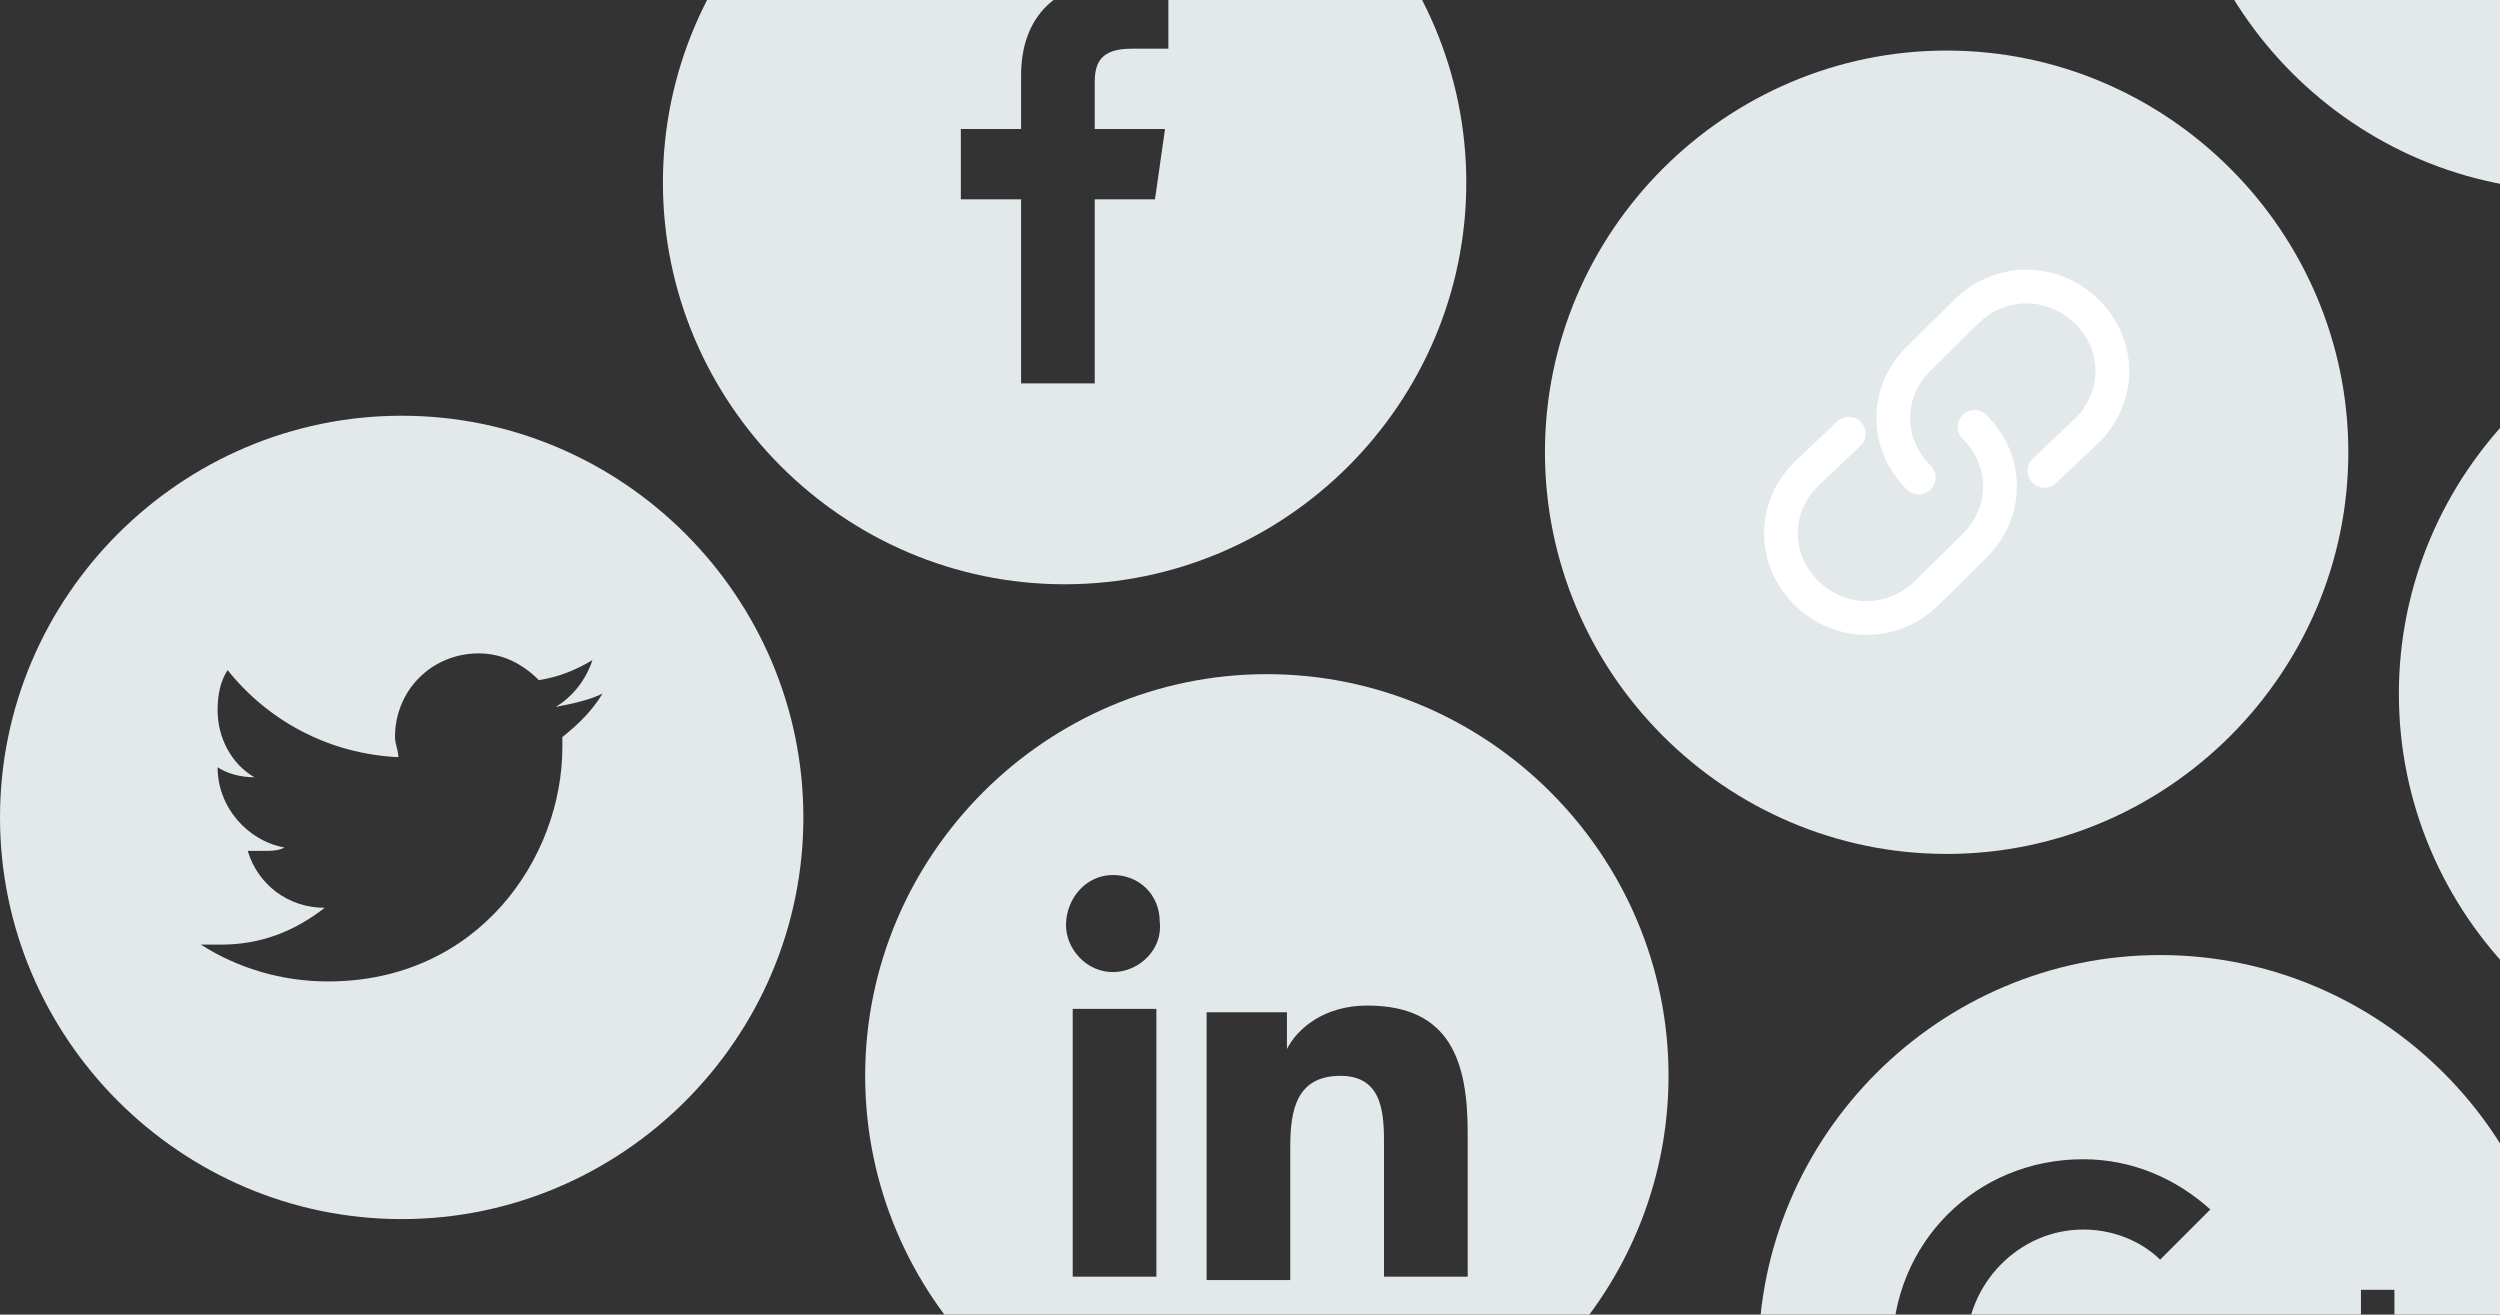 <?xml version="1.0" encoding="UTF-8" standalone="no"?>
<svg width="445px" height="234px" viewBox="0 0 445 234" version="1.1" xmlns="http://www.w3.org/2000/svg" xmlns:xlink="http://www.w3.org/1999/xlink">
    <rect x="0" y="0" width="445" height="234" fill="#333333" stroke="none"/>
    <!-- Generator: Sketch 47.1 (45422) - http://www.bohemiancoding.com/sketch -->
    <title>Group 8</title>
    <desc>Created with Sketch.</desc>
    <defs></defs>
    <g id="Design-2" stroke="none" stroke-width="1" fill="none" fill-rule="evenodd">
        <g id="Desktop-HD-Copy-13" transform="translate(-746, -2929)">
            <g id="Group-9" transform="translate(251, 2929)">
                <g id="Group-12">
                    <g id="Group-8">
                        <g id="Group-14" transform="translate(495, -109)">
                            <path d="M71.5,183 C32.175,183 0,215.175 0,254.5 C0,293.825 32.175,326 71.5,326 C110.825,326 143,293.825 143,254.5 C143,215.175 110.825,183 71.5,183 Z M100.1,240.2 C100.1,240.796 100.1,241.392 100.1,241.988 C100.1,261.65 85.204,283.696 58.392,283.696 C50.05,283.696 42.304,281.312 35.75,277.142 C36.942,277.142 38.133,277.142 39.325,277.142 C46.475,277.142 52.433,274.758 57.796,270.587 C51.242,270.587 45.879,266.417 44.092,260.458 C45.283,260.458 45.879,260.458 47.071,260.458 C48.263,260.458 49.454,260.458 50.646,259.863 C44.092,258.671 38.729,252.713 38.729,245.562 C38.729,245.562 38.729,245.562 38.729,245.562 C40.517,246.754 42.9,247.35 45.283,247.35 C41.112,244.967 38.729,240.2 38.729,235.433 C38.729,232.454 39.325,230.071 40.517,228.283 C47.667,237.221 58.392,243.179 70.904,243.775 C70.904,242.583 70.308,241.392 70.308,240.2 C70.308,231.858 76.862,225.304 85.204,225.304 C89.375,225.304 92.95,227.092 95.929,230.071 C99.504,229.475 102.483,228.283 105.463,226.496 C104.271,230.071 101.888,233.05 98.908,234.838 C101.888,234.242 104.867,233.646 107.25,232.454 C105.463,235.433 103.079,237.817 100.1,240.2 Z" id="Shape" fill="#E3E9EB" fill-rule="nonzero"></path>
                            <path d="M384.5,279 C345.175,279 313,311.175 313,350.5 C313,389.825 345.175,422 384.5,422 C423.825,422 456,389.825 456,350.5 C456,311.175 423.825,279 384.5,279 Z M370.796,383.271 C352.325,383.271 336.833,368.375 336.833,349.308 C336.833,330.242 351.729,315.346 370.796,315.346 C379.733,315.346 387.479,318.921 393.438,324.283 L384.5,333.221 C382.117,330.837 377.35,327.858 370.796,327.858 C359.475,327.858 349.942,337.392 349.942,349.308 C349.942,361.225 359.475,370.758 370.796,370.758 C383.904,370.758 388.671,361.821 389.863,356.458 L372.583,356.458 L372.583,344.542 L402.375,344.542 C405.95,363.608 394.033,383.271 370.796,383.271 Z M432.167,350.5 L426.208,350.5 L426.208,356.458 L420.25,356.458 L420.25,350.5 L414.292,350.5 L414.292,344.542 L420.25,344.542 L420.25,338.583 L426.208,338.583 L426.208,344.542 L432.167,344.542 L432.167,350.5 Z" id="Shape" fill="#E3E9EB" fill-rule="nonzero"></path>
                            <path d="M498.5,161 C459.175,161 427,193.175 427,232.5 C427,271.825 459.175,304 498.5,304 C537.825,304 570,271.825 570,232.5 C570,193.175 537.825,161 498.5,161 Z M527.1,218.2 C527.1,218.796 527.1,219.392 527.1,219.988 C527.1,239.65 512.204,261.696 485.392,261.696 C477.05,261.696 469.304,259.312 462.75,255.142 C463.942,255.142 465.133,255.142 466.325,255.142 C473.475,255.142 479.433,252.758 484.796,248.588 C478.242,248.588 472.879,244.417 471.092,238.458 C472.283,238.458 472.879,238.458 474.071,238.458 C475.262,238.458 476.454,238.458 477.646,237.863 C471.092,236.671 465.729,230.713 465.729,223.562 C465.729,223.562 465.729,223.562 465.729,223.562 C467.517,224.754 469.9,225.35 472.283,225.35 C468.113,222.967 465.729,218.2 465.729,213.433 C465.729,210.454 466.325,208.071 467.517,206.283 C474.667,215.221 485.392,221.179 497.904,221.775 C497.904,220.583 497.308,219.392 497.308,218.2 C497.308,209.858 503.863,203.304 512.204,203.304 C516.375,203.304 519.95,205.092 522.929,208.071 C526.504,207.475 529.483,206.283 532.462,204.496 C531.271,208.071 528.888,211.05 525.908,212.838 C528.888,212.242 531.867,211.646 534.25,210.454 C532.462,213.433 530.079,215.817 527.1,218.2 Z" id="Shape" fill="#E3E9EB" fill-rule="nonzero"></path>
                            <path d="M458.5,0 C419.175,0 387,32.175 387,71.5 C387,110.825 419.175,143 458.5,143 C497.825,143 530,110.825 530,71.5 C530,32.175 497.825,0 458.5,0 Z M487.1,57.2 C487.1,57.796 487.1,58.392 487.1,58.987 C487.1,78.65 472.204,100.696 445.392,100.696 C437.05,100.696 429.304,98.312 422.75,94.142 C423.942,94.142 425.133,94.142 426.325,94.142 C433.475,94.142 439.433,91.758 444.796,87.588 C438.242,87.588 432.879,83.417 431.092,77.458 C432.283,77.458 432.879,77.458 434.071,77.458 C435.262,77.458 436.454,77.458 437.646,76.862 C431.092,75.671 425.729,69.713 425.729,62.562 C425.729,62.562 425.729,62.562 425.729,62.562 C427.517,63.754 429.9,64.35 432.283,64.35 C428.113,61.967 425.729,57.2 425.729,52.433 C425.729,49.454 426.325,47.071 427.517,45.283 C434.667,54.221 445.392,60.179 457.904,60.775 C457.904,59.583 457.308,58.392 457.308,57.2 C457.308,48.858 463.863,42.304 472.204,42.304 C476.375,42.304 479.95,44.092 482.929,47.071 C486.504,46.475 489.483,45.283 492.462,43.496 C491.271,47.071 488.887,50.05 485.908,51.837 C488.887,51.242 491.867,50.646 494.25,49.454 C492.462,52.433 490.079,54.817 487.1,57.2 Z" id="Shape" fill="#E3E9EB" fill-rule="nonzero"></path>
                            <path d="M346.5,118 C307.175,118 275,150.175 275,189.5 C275,228.825 307.175,261 346.5,261 C385.825,261 418,228.825 418,189.5 C418,150.175 385.825,118 346.5,118 Z" id="Shape" fill="#E3E9EB" fill-rule="nonzero"></path>
                            <g id="ui-24px-outline-2_link-72" transform="translate(317, 160)" stroke="#FFFFFF" stroke-width="6" stroke-linecap="round">
                                <path d="M34.465,25 L34.465,25 C40.512,30.965 40.512,40.211 34.465,46.175 L26,54.526 C19.953,60.491 10.581,60.491 4.535,54.526 L4.535,54.526 C-1.512,48.561 -1.512,39.316 4.535,33.351 L12.093,26.193" id="Shape"></path>
                                <path d="M24.535,34 L24.535,34 C18.488,28.035 18.488,18.789 24.535,12.825 L33,4.474 C39.047,-1.491 48.419,-1.491 54.465,4.474 L54.465,4.474 C60.512,10.439 60.512,19.684 54.465,25.649 L46.907,32.807" id="Shape"></path>
                            </g>
                            <path d="M189.5,70 C150.175,70 118,102.175 118,141.5 C118,180.825 150.175,213 189.5,213 C228.825,213 261,180.825 261,141.5 C261,102.175 228.825,70 189.5,70 Z M207.971,117.667 L201.417,117.667 C196.054,117.667 194.863,120.05 194.863,123.625 L194.863,131.967 L207.375,131.967 L205.588,144.479 L194.863,144.479 L194.863,177.25 L181.754,177.25 L181.754,144.479 L171.029,144.479 L171.029,131.967 L181.754,131.967 L181.754,122.433 C181.754,111.708 188.308,105.75 198.438,105.75 C203.204,105.75 207.375,106.346 207.971,106.346 L207.971,117.667 Z" id="Shape" fill="#E3E9EB" fill-rule="nonzero"></path>
                            <path d="M225.5,229 C186.175,229 154,261.175 154,300.5 C154,339.825 186.175,372 225.5,372 C264.825,372 297,339.825 297,300.5 C297,261.175 264.825,229 225.5,229 Z M205.838,336.25 L190.942,336.25 L190.942,288.583 L205.838,288.583 L205.838,336.25 Z M198.092,282.029 C193.325,282.029 189.75,277.858 189.75,273.688 C189.75,268.921 193.325,264.75 198.092,264.75 C202.858,264.75 206.433,268.325 206.433,273.092 C207.029,277.858 202.858,282.029 198.092,282.029 Z M261.25,336.25 L246.354,336.25 L246.354,313.012 C246.354,307.65 246.354,300.5 238.608,300.5 C230.863,300.5 229.671,306.458 229.671,313.012 L229.671,336.846 L214.775,336.846 L214.775,289.179 L229.075,289.179 L229.075,295.733 L229.075,295.733 C230.863,292.158 235.629,287.988 243.375,287.988 C258.271,287.988 261.25,298.117 261.25,310.629 L261.25,336.25 Z" id="Shape" fill="#E3E9EB" fill-rule="nonzero"></path>
                        </g>
                    </g>
                </g>
            </g>
        </g>
    </g>
</svg>